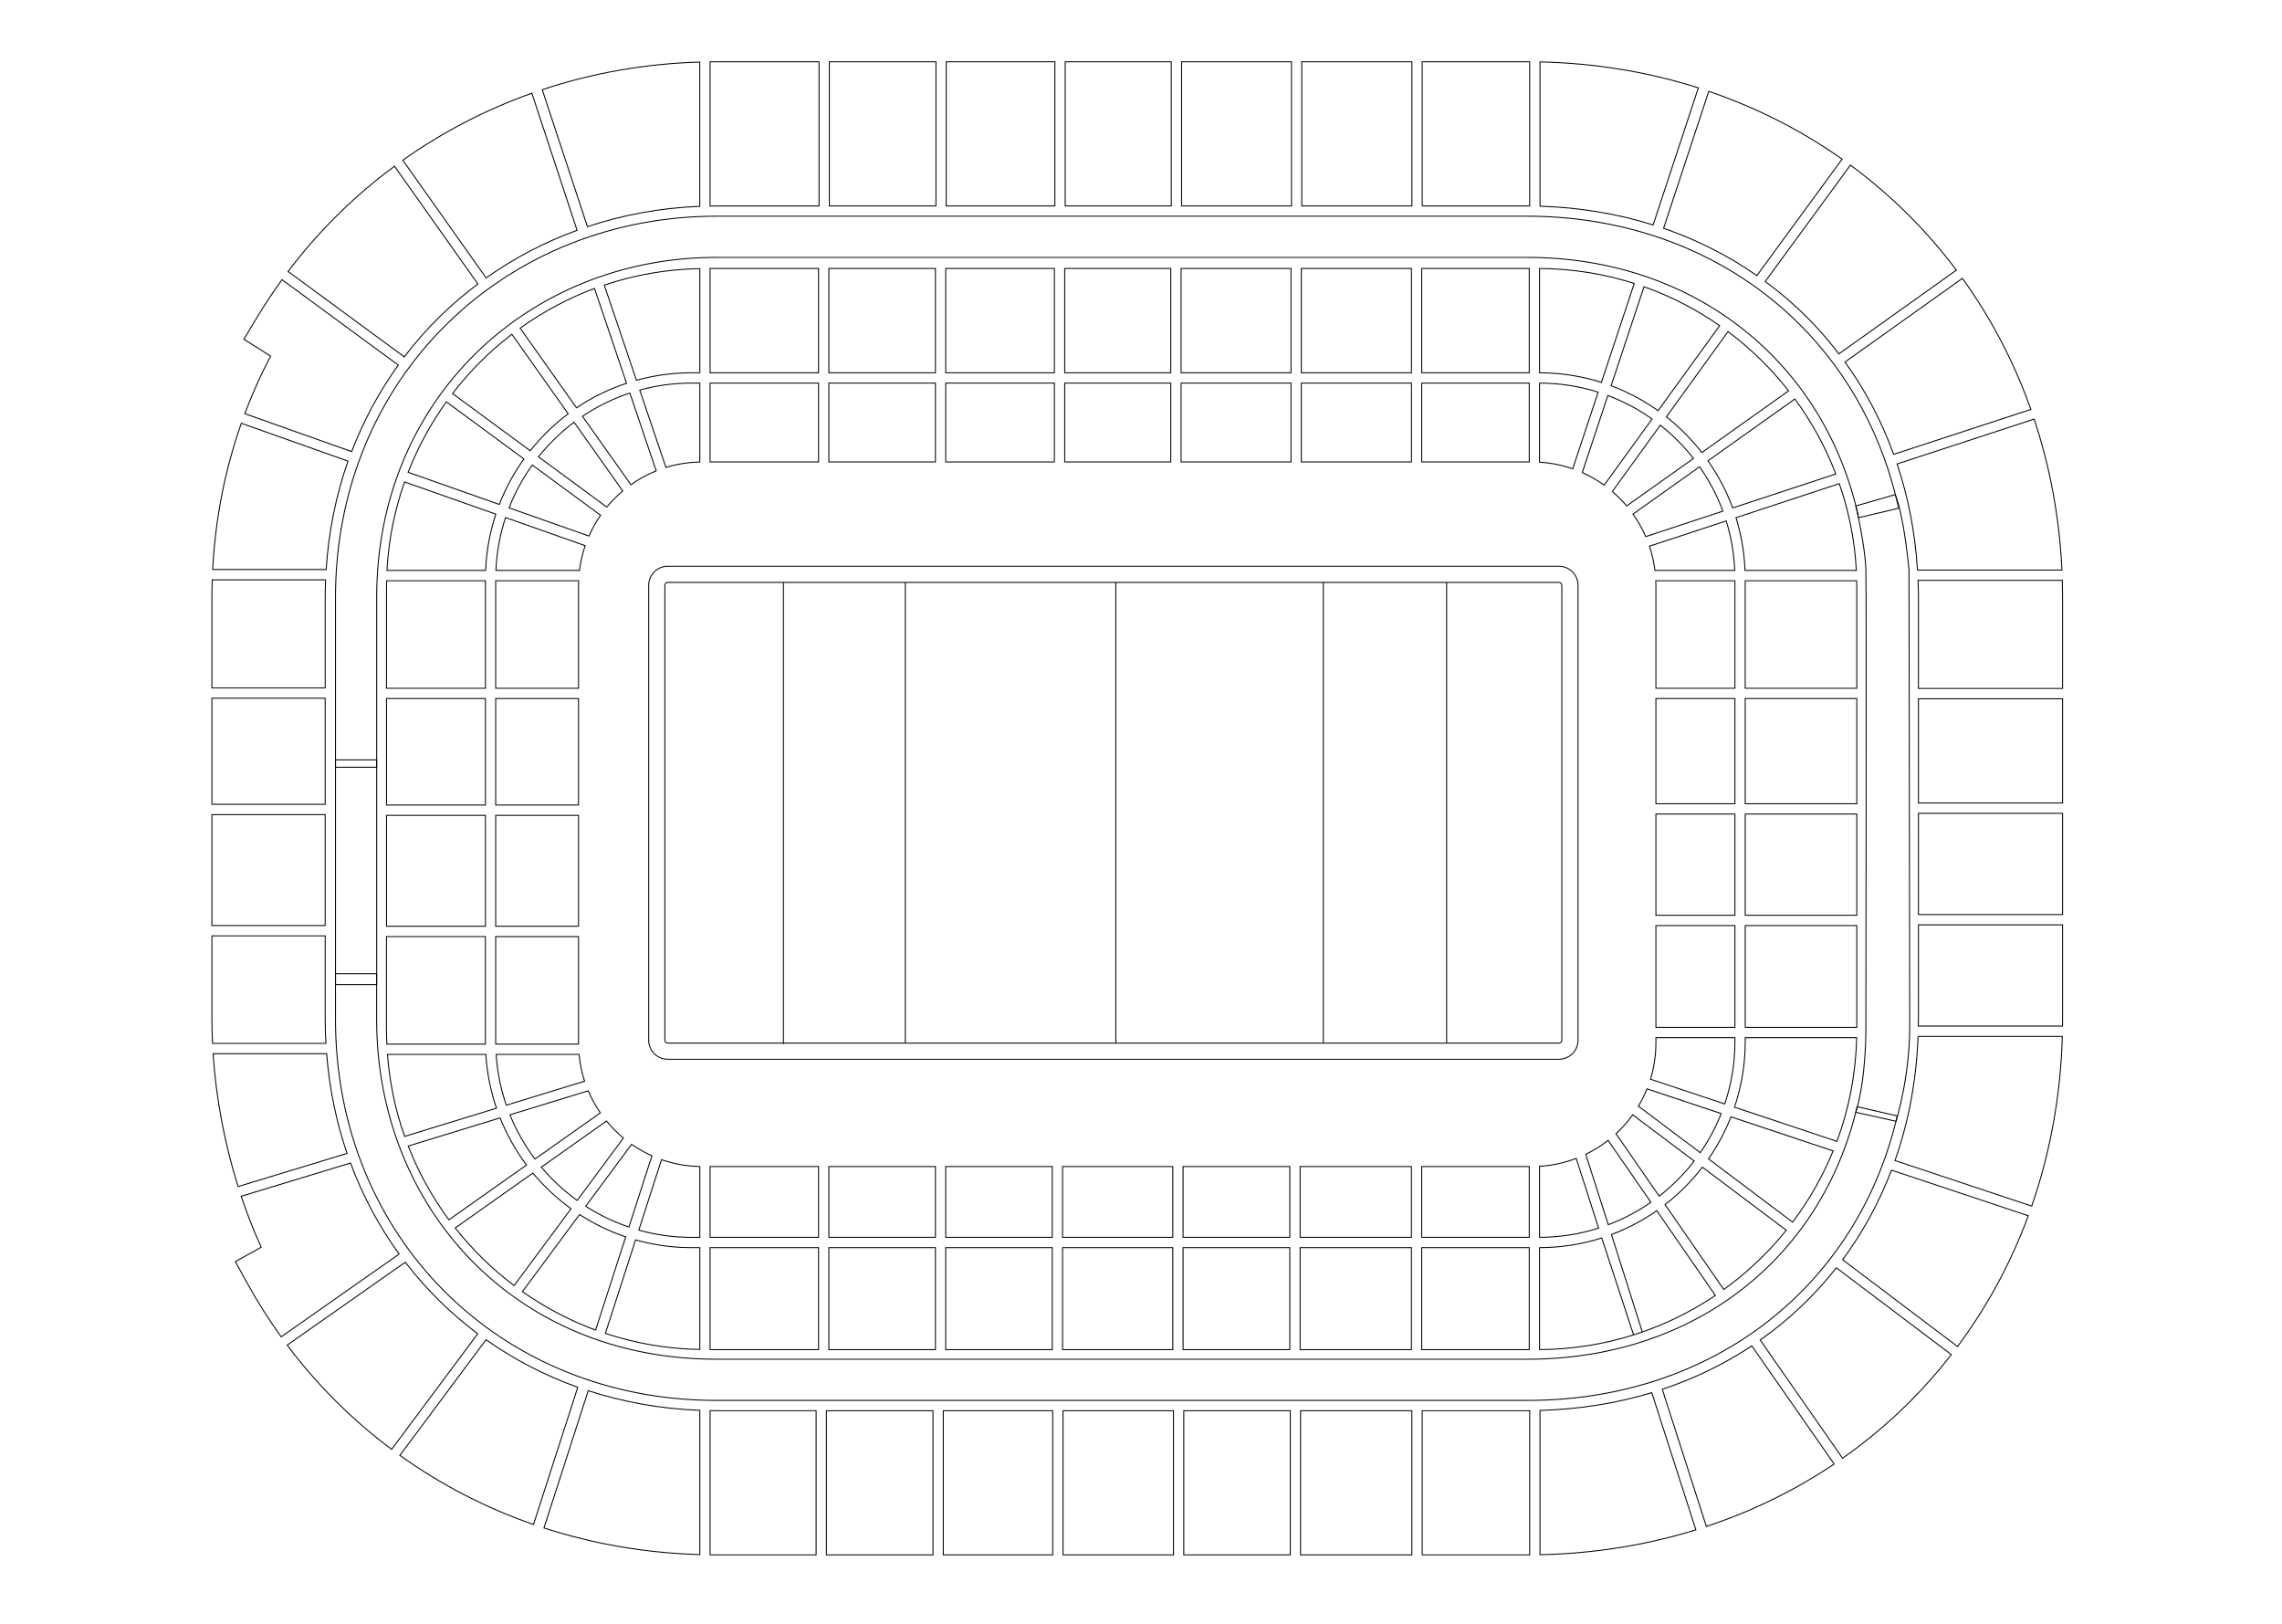 <?xml version="1.0" encoding="utf-8"?>
<!-- Generator: Adobe Illustrator 24.3.0, SVG Export Plug-In . SVG Version: 6.00 Build 0)  -->
<svg version="1.1" id="Layer_1" xmlns="http://www.w3.org/2000/svg" xmlns:xlink="http://www.w3.org/1999/xlink" x="0px"
	y="0px" viewBox="0 0 600 426.87" style="enable-background:new 0 0 600 426.87;" xml:space="preserve">
	<style type="text/css">
		.st0 {
			fill: none;
			stroke: #000000;
			stroke-width: 0.25;
			stroke-miterlimit: 10;
		}
	</style>
	<rect x="217.93" y="100.72" class="st0" width="28.02" height="20.73" />
	<path class="st0" d="M151.76,315.6l12.15-16.4c-1.62-1.34-3.11-2.84-4.44-4.47l-17.14,12.11
	C145.09,310.14,148.26,313.08,151.76,315.6z" />
	<rect x="217.93" y="70.58" class="st0" width="28.02" height="27.43" />
	<rect x="186.7" y="100.72" class="st0" width="28.52" height="20.73" />
	<rect x="186.7" y="70.58" class="st0" width="28.52" height="27.43" />
	<rect x="279.94" y="100.72" class="st0" width="27.89" height="20.73" />
	<rect x="310.54" y="70.58" class="st0" width="28.9" height="27.43" />
	<rect x="310.54" y="100.72" class="st0" width="28.9" height="20.73" />
	<path class="st0" d="M184,100.72h-2.23c-4.69,0-9.24,0.64-13.56,1.83l6.88,20.34c2.83-0.87,5.82-1.36,8.91-1.42L184,100.72
	L184,100.72z" />
	<rect x="279.94" y="70.58" class="st0" width="27.89" height="27.43" />
	<rect x="248.65" y="70.58" class="st0" width="28.58" height="27.43" />
	<rect x="130.33" y="183.65" class="st0" width="21.78" height="28" />
	<rect x="130.33" y="214.36" class="st0" width="21.78" height="29.16" />
	<path class="st0"
		d="M165.61,103.33c-4.45,1.48-8.64,3.54-12.46,6.11l12.73,17.99c2.06-1.46,4.28-2.68,6.65-3.64L165.61,103.33z" />
	<path class="st0" d="M130.33,273.87c0,0.21,0.01,0.42,0.02,0.63h21.77c0-0.1-0.01-0.2-0.01-0.29v-27.97h-21.78L130.33,273.87
	L130.33,273.87z" />
	<path class="st0"
		d="M157.85,292.57c-1.25-1.81-2.32-3.74-3.19-5.79l-20.58,6.31c1.69,4.17,3.9,8.08,6.57,11.63L157.85,292.57z" />
	<path class="st0"
		d="M153.71,284.25c-0.74-2.25-1.23-4.61-1.46-7.04h-21.8c0.3,4.64,1.22,9.12,2.67,13.35L153.71,284.25z" />
	<rect x="342.15" y="100.72" class="st0" width="28.96" height="20.73" />
	<path class="st0" d="M163.74,129.08L150.94,111c-3.49,2.62-6.64,5.69-9.36,9.1l17.96,13.21
	C160.81,131.78,162.22,130.36,163.74,129.08z" />
	<path class="st0" d="M130.33,180.95h21.78v-27.01c0-0.42,0.02-0.84,0.03-1.26h-21.81V180.95z" />
	<path class="st0" d="M133.84,133.52l21.01,7.41c0.85-1.92,1.87-3.75,3.06-5.46l-17.96-13.21
	C137.47,125.72,135.41,129.5,133.84,133.52z" />
	<path class="st0"
		d="M130.39,149.97h21.97c0.28-2.25,0.79-4.43,1.5-6.51l-20.94-7.39C131.47,140.48,130.59,145.14,130.39,149.97z" />
	<path class="st0" d="M454.34,87.19l-16.21,22.4c3.48,2.74,6.61,5.89,9.33,9.38l22.81-16.22C465.67,96.89,460.32,91.64,454.34,87.19z
	" />
	<rect x="342.15" y="70.58" class="st0" width="28.96" height="27.43" />
	<path class="st0" d="M434.07,316.08l-11.25-16.27c-1.82,1.42-3.79,2.66-5.89,3.67l5.94,18.51
	C426.86,320.48,430.62,318.49,434.07,316.08z" />
	<path class="st0"
		d="M416.02,124.24c2.04,0.91,3.97,2.02,5.76,3.31l12.59-17.39c-3.57-2.53-7.47-4.62-11.62-6.18L416.02,124.24z" />
	<path class="st0" d="M452.55,292.77l-19.51-6.5c-0.64,1.58-1.39,3.1-2.26,4.55l16.27,12.23
	C449.25,299.87,451.1,296.42,452.55,292.77z" />
	<path class="st0" d="M445.45,305.24l-16.17-12.15c-1.29,1.8-2.76,3.47-4.39,4.97l11.36,16.42
	C439.69,311.79,442.78,308.69,445.45,305.24z" />
	<path class="st0" d="M436.54,111.78l-12.62,17.44c1.36,1.16,2.62,2.43,3.78,3.79l17.56-12.48
	C442.71,117.28,439.78,114.34,436.54,111.78z" />
	<path class="st0"
		d="M429.36,135.16c1.31,1.84,2.44,3.82,3.35,5.91l20.29-6.69c-1.54-4.17-3.62-8.08-6.13-11.67L429.36,135.16z" />
	<path class="st0" d="M471.92,104.9l-22.85,16.25c2.67,3.8,4.87,7.96,6.5,12.39l27.11-8.93C479.97,117.53,476.34,110.91,471.92,104.9
	z" />
	<path class="st0"
		d="M456.44,136.1c1.37,4.41,2.18,9.06,2.37,13.87h29.27c-0.42-7.95-1.98-15.61-4.48-22.82L456.44,136.1z" />
	<path class="st0" d="M456.11,149.97c-0.19-4.51-0.96-8.88-2.24-13.02l-20.19,6.65c0.69,2.04,1.18,4.17,1.45,6.37L456.11,149.97
	L456.11,149.97z" />
	<path class="st0" d="M456.16,273.87v-1.07h-20.78v1.41c0,3.31-0.5,6.5-1.43,9.52l19.53,6.51
	C455.21,285.09,456.16,279.59,456.16,273.87z" />
	<path class="st0"
		d="M423.61,101.41c4.42,1.65,8.56,3.87,12.35,6.56l16.18-22.35c-6.09-4.25-12.77-7.71-19.89-10.23L423.61,101.41z" />
	<path class="st0" d="M404.79,98.01c5.66,0.01,11.13,0.89,16.26,2.52l8.64-26.01c-7.86-2.5-16.23-3.88-24.9-3.93L404.79,98.01
	L404.79,98.01z" />
	<path class="st0"
		d="M404.79,121.51c3.03,0.18,5.96,0.78,8.72,1.74l6.69-20.15c-4.87-1.54-10.04-2.37-15.41-2.38V121.51z" />
	<rect x="373.81" y="70.58" class="st0" width="28.27" height="27.43" />
	<rect x="373.81" y="100.72" class="st0" width="28.27" height="20.73" />
	<rect x="435.38" y="183.65" class="st0" width="20.78" height="27.66" />
	<rect x="435.38" y="214.02" class="st0" width="20.78" height="26.61" />
	<rect x="435.38" y="243.34" class="st0" width="20.78" height="26.76" />
	<path class="st0" d="M456.16,152.68h-20.81c0.02,0.42,0.03,0.83,0.03,1.26v27.01h20.78V152.68z" />
	<rect x="248.65" y="100.72" class="st0" width="28.58" height="20.73" />
	<path class="st0" d="M404.79,325.3c5.41-0.01,10.62-0.86,15.52-2.42l-5.88-18.33c-3.03,1.16-6.27,1.88-9.64,2.08L404.79,325.3
	L404.79,325.3z" />
	<rect x="373.81" y="306.69" class="st0" width="28.27" height="18.61" />
	<path class="st0" d="M481.98,302.58l-26.86-8.95c-1.55,3.93-3.53,7.63-5.91,11.05l22.12,16.63
	C475.65,315.59,479.23,309.3,481.98,302.58z" />
	<path class="st0" d="M404.79,354.82c17.09-0.1,32.99-5.33,46.23-14.24l-15.41-22.28c-3.67,2.56-7.66,4.68-11.91,6.27l8.11,25.62
	l-2.3,0.76l-8.37-25.49c-5.16,1.65-10.65,2.54-16.35,2.55V354.82z" />
	<rect x="373.81" y="328.01" class="st0" width="28.27" height="26.82" />
	<path class="st0" d="M469.66,323.44l-22.05-16.58c-2.84,3.68-6.14,6.99-9.82,9.84l15.44,22.32
	C459.38,334.58,464.91,329.34,469.66,323.44z" />
	<rect x="279.38" y="306.69" class="st0" width="28.98" height="18.61" />
	<rect x="311.06" y="306.69" class="st0" width="28.06" height="18.61" />
	<rect x="341.83" y="306.69" class="st0" width="29.27" height="18.61" />
	<rect x="341.83" y="328.01" class="st0" width="29.27" height="26.82" />
	<path class="st0" d="M488.2,154.5c0-0.61-0.03-1.21-0.05-1.82h-29.29v28.27h29.34V154.5z" />
	<path class="st0"
		d="M488.16,272.8h-29.29v1.07c0,6.02-1,11.8-2.82,17.22l26.93,8.98C486.14,291.54,487.94,282.36,488.16,272.8z" />
	<rect x="458.87" y="243.34" class="st0" width="29.34" height="26.76" />
	<rect x="458.87" y="214.02" class="st0" width="29.34" height="26.61" />
	<rect x="458.87" y="183.65" class="st0" width="29.34" height="27.66" />
	<rect x="248.65" y="306.69" class="st0" width="28.02" height="18.61" />
	<path class="st0" d="M101.62,154.5v26.45h26.01v-28.27h-25.96C101.65,153.28,101.62,153.89,101.62,154.5z" />
	<rect x="101.62" y="183.65" class="st0" width="26.01" height="28" />
	<rect x="101.62" y="214.36" class="st0" width="26.01" height="29.16" />
	<path class="st0"
		d="M101.74,149.97h25.94c0.21-5.15,1.14-10.11,2.69-14.8l-24-8.46C103.78,134.05,102.18,141.86,101.74,149.97z" />
	<path class="st0"
		d="M101.62,270.91c0,1.2,0.04,2.4,0.09,3.59h25.93c0-0.21-0.02-0.42-0.02-0.63v-27.64h-26.01v24.68H101.62z" />
	<path class="st0" d="M118.98,103.47l20.43,15.03c2.9-3.64,6.25-6.92,9.98-9.71l-14.8-20.91C128.72,92.37,123.47,97.62,118.98,103.47
	z" />
	<path class="st0" d="M107.31,124.17l23.97,8.45c1.66-4.28,3.85-8.29,6.48-11.96l-20.4-15.01
	C113.28,111.34,109.89,117.55,107.31,124.17z" />
	<path class="st0"
		d="M184,70.62c-8.77,0.16-17.2,1.67-25.12,4.33l8.46,25.03c4.6-1.27,9.43-1.97,14.43-1.97H184V70.62z" />
	<path class="st0" d="M136.76,86.27l14.82,20.95c4.03-2.72,8.46-4.9,13.16-6.46l-8.43-24.93C149.31,78.45,142.75,81.98,136.76,86.27z
	" />
	<path class="st0"
		d="M130.54,291.35c-1.53-4.48-2.5-9.22-2.8-14.14h-25.86c0.56,7.5,2.1,14.72,4.51,21.55L130.54,291.35z" />
	<path class="st0"
		d="M138.43,306.29c-2.83-3.78-5.17-7.95-6.95-12.39l-24.15,7.4c2.71,6.96,6.32,13.48,10.7,19.4L138.43,306.29z" />
	<rect x="217.93" y="328.01" class="st0" width="28.02" height="26.82" />
	<rect x="186.7" y="306.69" class="st0" width="28.52" height="18.61" />
	<rect x="186.7" y="328.01" class="st0" width="28.52" height="26.82" />
	<rect x="217.93" y="306.69" class="st0" width="28.02" height="18.61" />
	<path class="st0"
		d="M184,328.01h-2.23c-5.08,0-9.99-0.72-14.66-2.03l-7.94,24.58c7.83,2.6,16.17,4.07,24.83,4.23V328.01z" />
	<path class="st0" d="M164.52,325.18c-4.31-1.45-8.39-3.44-12.14-5.87l-15.02,20.26c5.91,4.16,12.36,7.59,19.24,10.12L164.52,325.18z
	" />
	<path class="st0" d="M135.17,337.99l14.98-20.21c-3.73-2.69-7.1-5.84-10.04-9.37l-20.43,14.43
	C124.18,328.52,129.38,333.63,135.17,337.99z" />
	<path class="st0" d="M184,306.68c-3.52-0.06-6.9-0.69-10.07-1.8l-5.98,18.53c4.4,1.23,9.04,1.9,13.83,1.9H184V306.68z" />
	<path class="st0"
		d="M171.41,303.87c-1.88-0.84-3.67-1.86-5.34-3.02L154,317.13c3.52,2.27,7.33,4.11,11.36,5.47L171.41,303.87z" />
	<path class="st0" d="M409.9,278.49H175.56c-2.75,0-5-2.25-5-5V153.87c0-2.75,2.25-5,5-5H409.9c2.75,0,5,2.25,5,5v119.61
	C414.9,276.24,412.65,278.49,409.9,278.49z" />
	<path class="st0" d="M175.56,274.24c-0.4,0-0.75-0.35-0.75-0.75V153.87c0-0.4,0.35-0.75,0.75-0.75H409.9c0.4,0,0.75,0.35,0.75,0.75
	v119.61c0,0.41-0.34,0.76-0.75,0.76H175.56z" />
	<line class="st0" x1="205.98" y1="153.12" x2="205.98" y2="274.5" />
	<line class="st0" x1="238.03" y1="153.12" x2="238.03" y2="274.24" />
	<line class="st0" x1="293.38" y1="153.12" x2="293.38" y2="274.24" />
	<line class="st0" x1="347.93" y1="153.12" x2="347.93" y2="274.24" />
	<line class="st0" x1="380.36" y1="153.12" x2="380.36" y2="274.24" />
	<g>
		<path class="st0" d="M99.04,201.73v-44.72c0-52.31,40.2-89.34,89.34-89.34h213.17c44.3,0,78.39,27.89,87.13,68.43l10.53-2.48
		c-4.05-18.54-12.91-35.2-25.98-48.27c-18.38-18.38-43.83-28.51-71.67-28.51H188.37c-26.97,0-52.06,9.99-70.65,28.13
		C98.69,103.53,88.21,129.12,88.21,157v44.71h10.83V201.73z" />
		<path class="st0" d="M401.54,357.35H188.37c-53.33,0-89.34-40.2-89.34-89.34V256H88.21v12.02c0,57.1,43.06,100.16,100.16,100.16
		h213.17c49.18,0,86.92-30.25,97.3-74.8l-10.56-2.42C479.03,330.5,445.74,357.35,401.54,357.35z" />
		<rect x="88.21" y="199.78" class="st0" width="10.83" height="59.09" />
	</g>
	<path class="st0" d="M373.94,54.14h27.6c0.22,0,0.44,0.01,0.66,0.02V16.25c-0.22,0-0.44-0.01-0.66-0.01h-27.6V54.14z" />
	<rect x="504.41" y="213.83" class="st0" width="37.9" height="26.61" />
	<rect x="342.27" y="16.24" class="st0" width="28.96" height="37.9" />
	<path class="st0" d="M464.13,74c3.88,2.86,7.56,6.01,11,9.44c3.01,3.01,5.79,6.23,8.36,9.6l30.9-22.02
	c-3.8-5.05-7.95-9.86-12.46-14.37c-4.82-4.82-9.97-9.23-15.4-13.24L464.13,74z" />
	<rect x="248.78" y="16.24" class="st0" width="28.58" height="37.9" />
	<rect x="218.06" y="16.24" class="st0" width="28.02" height="37.9" />
	<rect x="217.29" y="370.89" class="st0" width="28.02" height="37.9" />
	<rect x="280.07" y="16.24" class="st0" width="27.89" height="37.9" />
	<path class="st0" d="M504.31,272.46c-0.43,11.62-2.51,22.57-6.06,32.66l35.94,11.98c4.87-14.03,7.61-29.05,8.05-44.63h-37.93V272.46
	z" />
	<rect x="248.01" y="370.89" class="st0" width="28.78" height="37.9" />
	<path class="st0" d="M533.29,319.63l-35.97-11.99c-3.26,8.55-7.58,16.45-12.85,23.55l30.22,22.82
	C522.48,343.55,528.73,331.99,533.29,319.63z" />
	<path class="st0"
		d="M498.8,121.98c2.96,8.83,4.76,18.2,5.36,27.9h37.98c-0.64-13.78-3.12-27.11-7.31-39.7L498.8,121.98z" />
	<rect x="504.41" y="183.72" class="st0" width="37.9" height="27.4" />
	<path class="st0"
		d="M485.1,95.18c5.35,7.4,9.63,15.56,12.8,24.27l36.07-11.81c-4.37-12.34-10.41-23.92-18-34.46L485.1,95.18z" />
	<path class="st0"
		d="M504.41,243.15v24.87c0,0.59-0.03,1.16-0.04,1.74h37.92c0.01-0.58,0.02-1.16,0.02-1.74v-24.87H504.41z" />
	<path class="st0" d="M542.24,152.58h-37.93c0.06,1.47,0.1,2.95,0.1,4.43V181h37.9v-23.99C542.31,155.53,542.28,154.06,542.24,152.58
	z" />
	<path class="st0" d="M445.89,402.21l-11.59-36.07c-9.18,2.78-19.03,4.38-29.39,4.67v37.94
	C419.14,408.44,432.91,406.22,445.89,402.21z" />
	<path class="st0" d="M460.59,353.84c-7.16,4.75-15.05,8.59-23.53,11.42l11.59,36.06c11.99-3.97,23.27-9.48,33.6-16.42L460.59,353.84
	z" />
	<path class="st0" d="M449.28,24.02l-11.88,36c8.79,3.03,17.02,7.21,24.53,12.43l22.41-30.61C473.62,34.27,461.83,28.29,449.28,24.02
	z" />
	<path class="st0"
		d="M404.91,54.22c10.34,0.3,20.32,1.97,29.74,4.92l11.89-36.04c-13.19-4.19-27.18-6.51-41.63-6.82V54.22z" />
	<rect x="310.67" y="16.24" class="st0" width="28.9" height="37.9" />
	<path class="st0" d="M106.3,93.82c2.9-3.8,6.07-7.4,9.52-10.78c3.1-3.02,6.39-5.8,9.82-8.38L103.73,43.7
	c-5.03,3.72-9.84,7.79-14.37,12.21c-4.93,4.81-9.47,9.98-13.61,15.46L106.3,93.82z" />
	<path class="st0" d="M64.37,108.76l28.1,9.97c3.1-8.11,7.2-15.74,12.25-22.74L74.15,73.53c-2.35,3.23-4.56,6.56-6.62,9.99l-3.4,5.67
	l7.02,4.44C68.58,98.51,66.31,103.56,64.37,108.76z" />
	<path class="st0" d="M140.27,400.8l11.64-36.08c-8.71-3.1-16.8-7.33-24.12-12.5l-22.65,30.4
	C115.89,390.33,127.7,396.44,140.27,400.8z" />
	<path class="st0"
		d="M91.25,303.24c-2.82-8.24-4.64-17.02-5.37-26.22H56.03c0.77,11.77,3.03,23.68,6.57,34.93L91.25,303.24z" />
	<path class="st0" d="M104.94,329.7c-5.26-7.25-9.56-15.28-12.78-23.93l-28.74,8.73c1.54,4.61,3.3,9.1,5.26,13.39l-6.79,3.81
	l3.24,5.88c2.65,4.81,5.6,9.44,8.8,13.88L104.94,329.7z" />
	<path class="st0"
		d="M184,370.78c-10.32-0.39-20.15-2.17-29.34-5.16l-11.64,36.09c13.01,4.22,26.78,6.59,40.98,7V370.78z" />
	<path class="st0" d="M125.61,350.65c-7.19-5.37-13.58-11.7-19.05-18.81l-31.05,21.8c3.86,5.15,8.09,10.02,12.65,14.59
	c4.65,4.65,9.6,8.92,14.81,12.81L125.61,350.65z" />
	<path class="st0" d="M402.2,370.87c-0.22,0-0.44,0.02-0.66,0.02h-27.6v37.9h27.6c0.22,0,0.44-0.01,0.66-0.01V370.87z" />
	<path class="st0" d="M482.83,333.31c-5.72,7.27-12.44,13.65-20.03,18.99l21.66,31.08c6.27-4.41,12.18-9.35,17.64-14.81
	c3.93-3.93,7.58-8.08,10.96-12.43L482.83,333.31z" />
	<path class="st0" d="M214.58,370.89h-26.21c-0.56,0-1.11-0.03-1.67-0.04v37.92c0.56,0.01,1.11,0.02,1.67,0.02h26.21L214.58,370.89
	L214.58,370.89z" />
	<path class="st0"
		d="M55.88,274.31h29.81c-0.11-2.08-0.19-4.18-0.19-6.3v-21.97H55.72v21.97C55.72,270.1,55.78,272.2,55.88,274.31z" />
	<path class="st0"
		d="M85.5,180.87v-23.85c0-1.53,0.05-3.06,0.11-4.57H55.8c-0.05,1.52-0.08,3.05-0.08,4.57v23.85H85.5z" />
	<path class="st0"
		d="M186.7,54.18c0.56-0.01,1.11-0.04,1.67-0.04h26.98v-37.9h-26.98c-0.56,0-1.11,0.01-1.67,0.02V54.18z" />
	<path class="st0"
		d="M142.57,23.58l11.88,36.01c9.38-3.13,19.31-4.94,29.54-5.34V16.32C169.67,16.73,155.74,19.2,142.57,23.58z" />
	<rect x="341.95" y="370.89" class="st0" width="29.27" height="37.9" />
	<rect x="311.25" y="370.89" class="st0" width="28" height="37.9" />
	<path class="st0"
		d="M55.92,149.73h29.84c0.64-9.91,2.57-19.48,5.74-28.5l-28.05-9.95C59.15,123.5,56.6,136.45,55.92,149.73z" />
	<rect x="55.72" y="183.57" class="st0" width="29.78" height="27.89" />
	<rect x="55.72" y="214.17" class="st0" width="29.78" height="29.16" />
	<path class="st0" d="M127.81,73.07c7.37-5.23,15.4-9.42,23.92-12.52l-11.89-36.04c-12.08,4.29-23.48,10.2-33.93,17.61L127.81,73.07z
	" />
	<rect x="279.5" y="370.89" class="st0" width="29.04" height="37.9" />
	<path class="st0" d="M487.95,133.02c0,0,2.45,10.27,2.64,16.86s0,120.22,0,120.22s0.19,13.1-2.65,22.33l10.58,2.36
	c0,0,3.6-11.45,3.6-25.02s-0.19-119.88-0.19-119.88s-1.22-14.09-3.65-19.85L487.95,133.02z" />
	<rect id="M29_Premium_Ticket" x="311.06" y="328.01" class="st0" width="28.06" height="26.82" />
	<rect id="M30_Premium_Ticket_1_" x="279.38" y="328.01" class="st0" width="28.98" height="26.82" />
	<rect id="M31_Premium_Ticket_1_" x="248.65" y="328.01" class="st0" width="28.02" height="26.82" />
</svg>